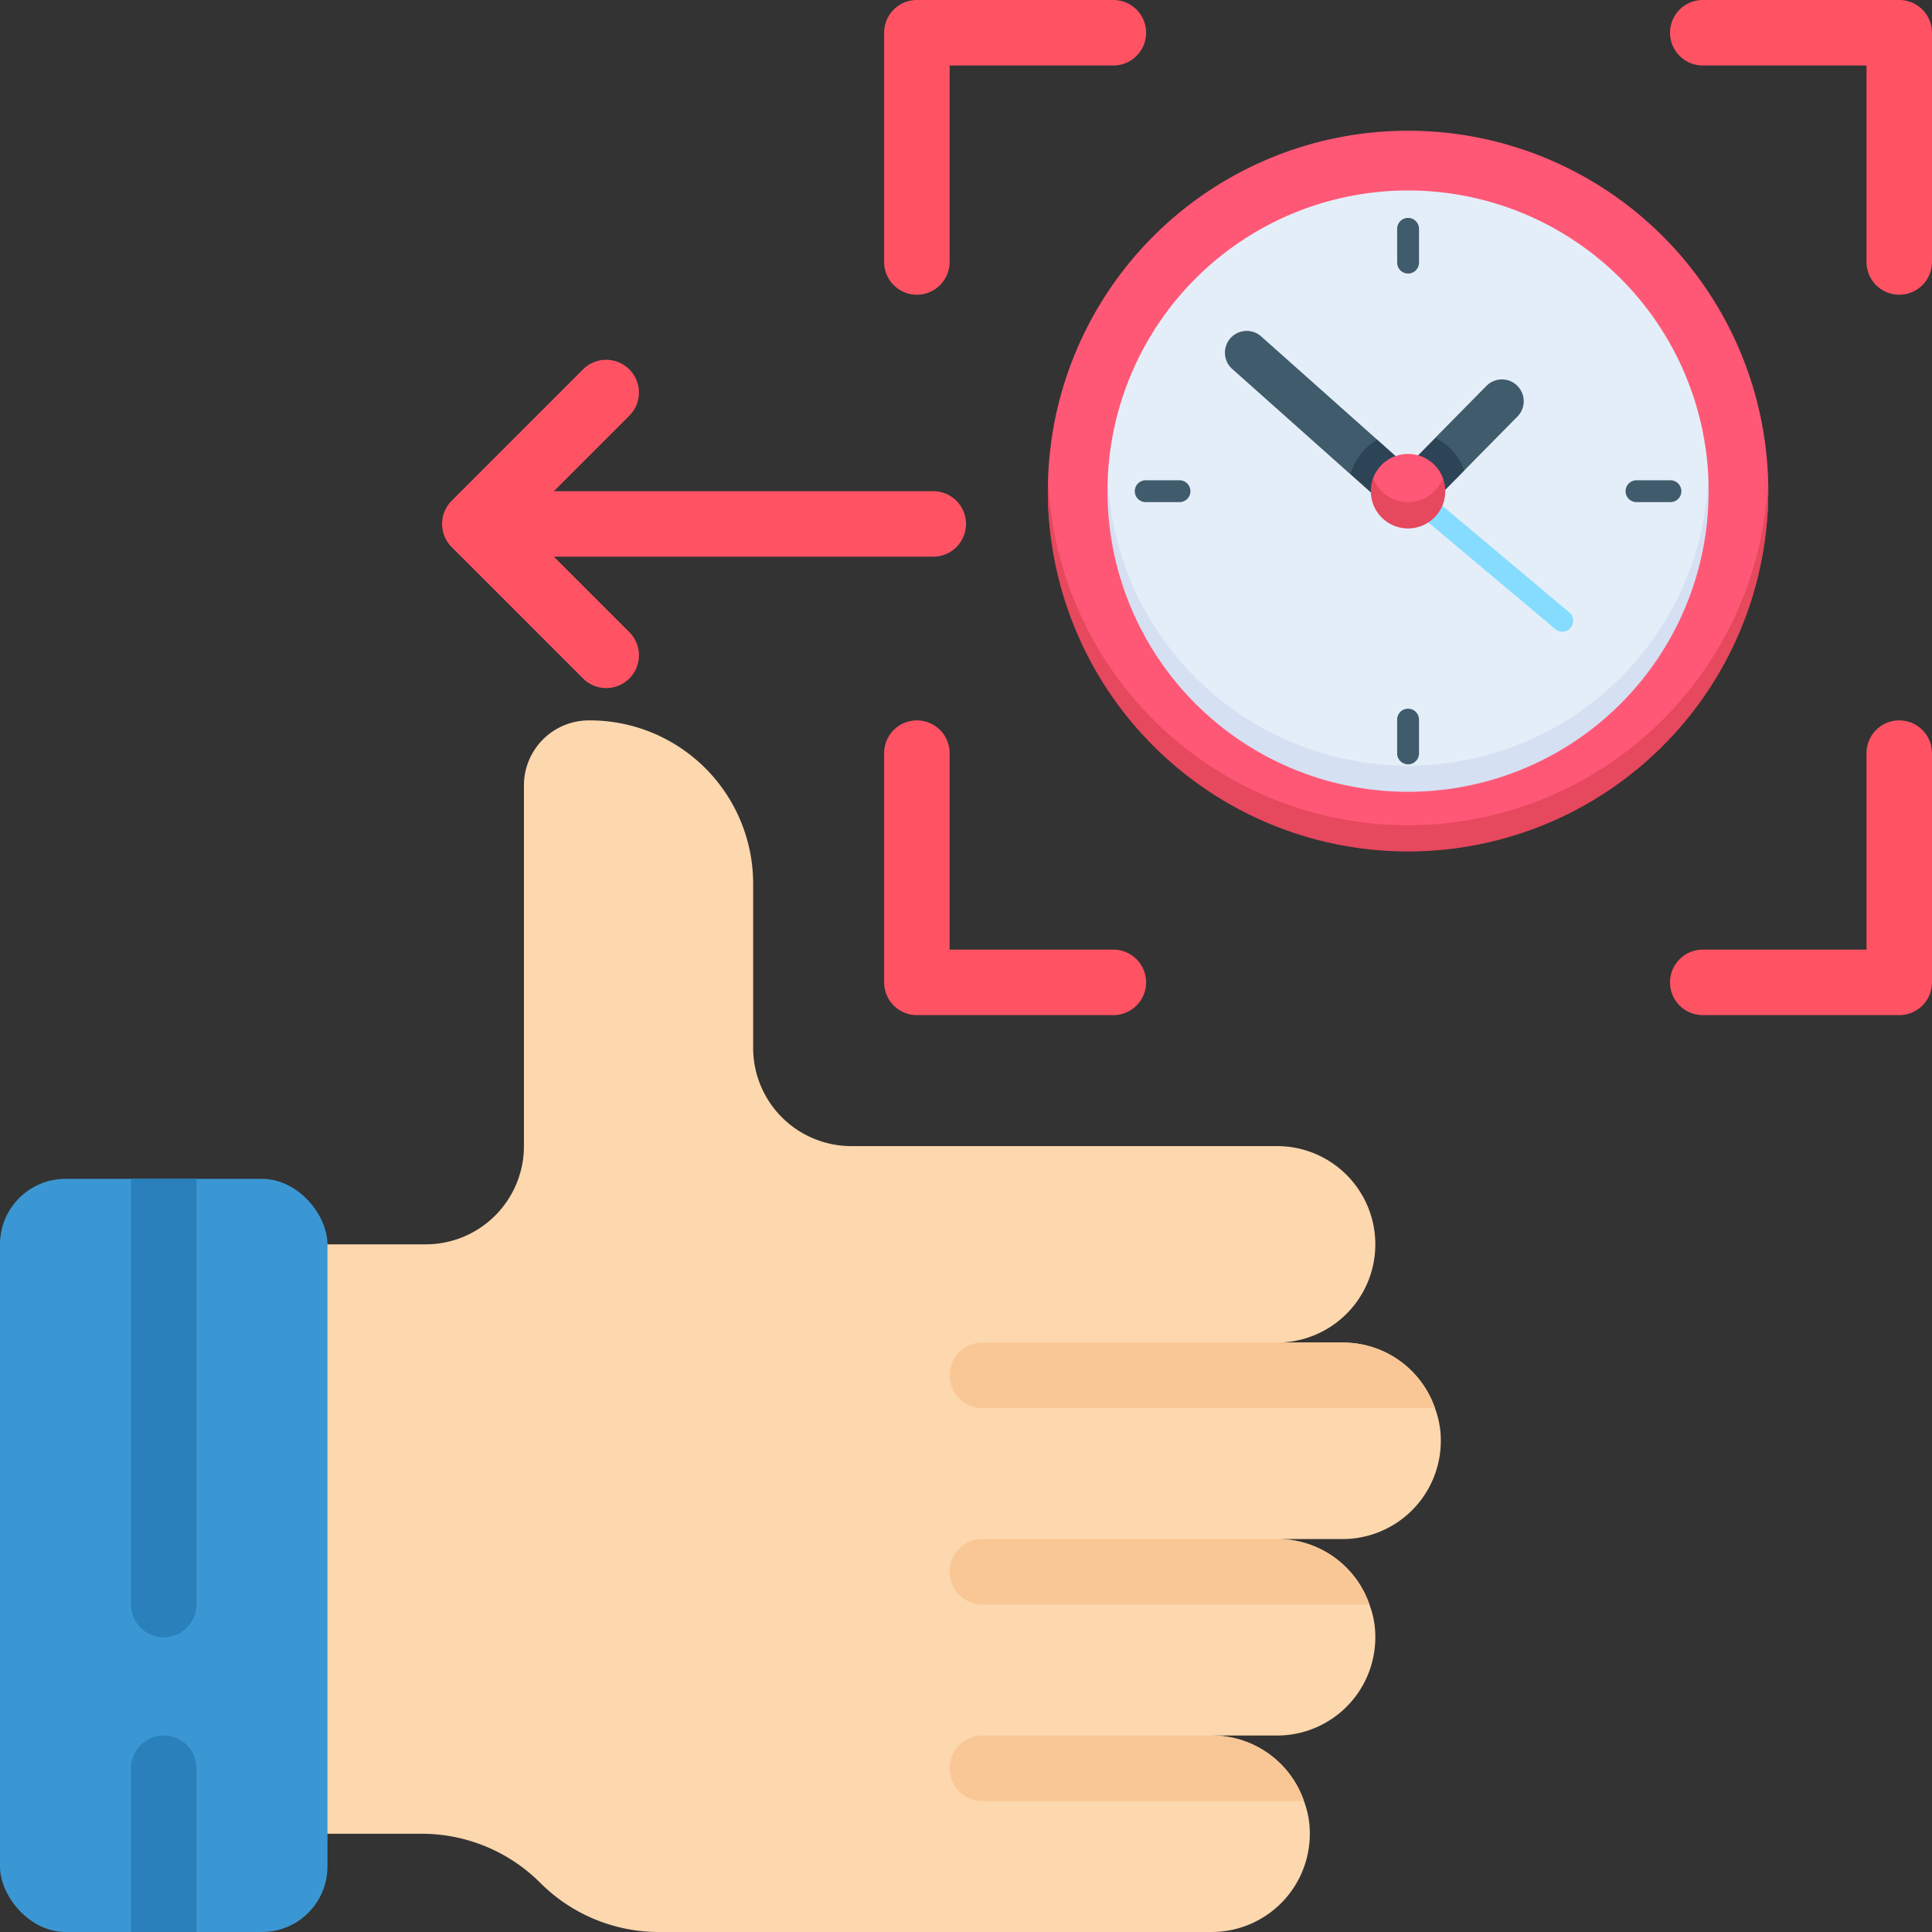 <svg xmlns="http://www.w3.org/2000/svg" width="59" height="59" viewBox="0 0 59 59">
  <rect x="0" y="0" width="59" height="59" fill="#333333" stroke="none"/>
  <g id="Group_8" data-name="Group 8" transform="translate(-682 252)">
    <g id="Group_4" data-name="Group 4">
      <g id="Page-1" transform="translate(682 -252)">
        <g id="_013---Biometric-Data" data-name="013---Biometric-Data">
          <path id="Shape" d="M39,42H30" fill="none" stroke="#000" stroke-linecap="round" stroke-linejoin="round" stroke-width="2" fill-rule="evenodd"/>
          <g id="Group_1" data-name="Group 1">
            <path id="Shape-2" data-name="Shape" d="M41,47H39a2.968,2.968,0,0,1,2.82,2A2.772,2.772,0,0,1,42,50a3,3,0,0,1-3,3H37a2.968,2.968,0,0,1,2.82,2A2.772,2.772,0,0,1,40,56a3,3,0,0,1-3,3H20.12a5.116,5.116,0,0,1-3.62-1.5A5.116,5.116,0,0,0,12.88,56H8V38h5a3,3,0,0,0,3-3V24a1.986,1.986,0,0,1,1.93-2A4.986,4.986,0,0,1,23,27v5a3,3,0,0,0,3,3H39a3,3,0,0,1,0,6h2a2.968,2.968,0,0,1,2.82,2A2.772,2.772,0,0,1,44,44,3,3,0,0,1,41,47Z" fill="#fdd7ad"/>
            <path id="Shape-3" data-name="Shape" d="M43.82,43H30a1,1,0,0,1,0-2H41A2.968,2.968,0,0,1,43.82,43Z" fill="#f9c795"/>
            <path id="Shape-4" data-name="Shape" d="M41.82,49H30a1,1,0,0,1,0-2h9A2.968,2.968,0,0,1,41.82,49Z" fill="#f9c795"/>
            <path id="Shape-5" data-name="Shape" d="M39.82,55H30a1,1,0,0,1,0-2h7A2.968,2.968,0,0,1,39.82,55Z" fill="#f9c795"/>
            <rect id="Rectangle-path" width="10" height="23" rx="2" transform="translate(0 36)" fill="#3b97d3"/>
            <path id="Shape-6" data-name="Shape" d="M6,54v5H4V54a1,1,0,0,1,2,0Z" fill="#2980ba"/>
            <path id="Shape-7" data-name="Shape" d="M6,36V49a1,1,0,0,1-2,0V36Z" fill="#2980ba"/>
            <path id="Shape-8" data-name="Shape" d="M58,9a1,1,0,0,1-1-1V2H52a1,1,0,0,1,0-2h6a1,1,0,0,1,1,1V8A1,1,0,0,1,58,9Z" fill="#ff5364"/>
            <path id="Shape-9" data-name="Shape" d="M28,9a1,1,0,0,1-1-1V1a1,1,0,0,1,1-1h6a1,1,0,0,1,0,2H29V8A1,1,0,0,1,28,9Z" fill="#ff5364"/>
            <path id="Shape-10" data-name="Shape" d="M34,31H28a1,1,0,0,1-1-1V23a1,1,0,0,1,2,0v6h5a1,1,0,0,1,0,2Z" fill="#ff5364"/>
            <path id="Shape-11" data-name="Shape" d="M58,31H52a1,1,0,0,1,0-2h5V23a1,1,0,0,1,2,0v7A1,1,0,0,1,58,31Z" fill="#ff5364"/>
          </g>
        </g>
      </g>
      <g id="clock_2_" data-name="clock (2)" transform="translate(714 -248)">
        <g id="Group_2" data-name="Group 2" transform="translate(0)">
          <path id="Path_1" data-name="Path 1" d="M22,11q0-.2-.007-.4a11,11,0,0,0-21.986,0Q0,10.8,0,11c0,6.075,5.65,10.6,11,10.6C16.446,21.6,22,17.075,22,11Z" transform="translate(0)" fill="#ff5876"/>
          <path id="Path_2" data-name="Path 2" d="M11,257.31a11,11,0,0,1-10.992-10.6c0,.133-.008.266-.008.4a11,11,0,1,0,22,0c0-.134,0-.267-.008-.4A11,11,0,0,1,11,257.31Z" transform="translate(0 -236.108)" fill="#e6485d"/>
          <path id="Path_3" data-name="Path 3" d="M60.916,51.162a9.179,9.179,0,0,0-18.341,0c-.006.132,0,8.994,9.17,8.994S60.922,51.294,60.916,51.162Z" transform="translate(-40.745 -40.561)" fill="#e4eef9"/>
          <path id="Path_4" data-name="Path 4" d="M51.561,255.489a9.179,9.179,0,0,1-9.17-8.78c-.006.132-.009.265-.009.4a9.179,9.179,0,0,0,18.358,0c0-.134,0-.267-.009-.4a9.179,9.179,0,0,1-9.17,8.78Z" transform="translate(-40.561 -236.108)" fill="#d5e0f2"/>
          <path id="Path_5" data-name="Path 5" d="M277.866,176.781a.665.665,0,0,0-.941.006l-1.561,1.583.157.754.729.243,1.622-1.645A.665.665,0,0,0,277.866,176.781Z" transform="translate(-263.532 -169.002)" fill="#405b6c"/>
          <path id="Path_6" data-name="Path 6" d="M130.544,145.415,127,142.259a.665.665,0,0,0-.885.993l3.61,3.217.752-.251Z" transform="translate(-120.485 -135.985)" fill="#405b6c"/>
          <path id="Path_7" data-name="Path 7" d="M264.371,262.18a.331.331,0,0,1-.214-.078l-4.214-3.54a.333.333,0,1,1,.428-.509l4.214,3.54a.333.333,0,0,1-.214.587Z" transform="translate(-248.66 -246.89)" fill="#86dcff"/>
          <path id="Path_8" data-name="Path 8" d="M215.1,220.5l.621.554.8-.271-.043-.839-.56-.5A1.835,1.835,0,0,0,215.1,220.5Z" transform="translate(-205.86 -210.018)" fill="#2d4456"/>
          <path id="Path_9" data-name="Path 9" d="M263.6,218.038l-.528.536v1.051h.832l.582-.59A1.837,1.837,0,0,0,263.6,218.038Z" transform="translate(-251.765 -208.669)" fill="#2d4456"/>
          <path id="Path_10" data-name="Path 10" d="M233.085,230.277a1.137,1.137,0,0,0-2.13,0,1.067,1.067,0,1,0,2.13,0Z" transform="translate(-221.021 -219.676)" fill="#ff5876"/>
          <path id="Path_11" data-name="Path 11" d="M230.676,247.448a1.137,1.137,0,0,1-1.065-.738,1.137,1.137,0,1,0,2.129,0A1.137,1.137,0,0,1,230.676,247.448Z" transform="translate(-219.676 -236.109)" fill="#e6485d"/>
        </g>
        <g id="Group_3" data-name="Group 3" transform="translate(2.655 2.655)">
          <path id="Path_12" data-name="Path 12" d="M248.91,63.155V62.122a.333.333,0,1,0-.667,0v1.032a.333.333,0,1,0,.667,0Z" transform="translate(-240.231 -61.789)" fill="#405b6c"/>
          <path id="Path_13" data-name="Path 13" d="M248.243,411v1.032a.333.333,0,1,0,.667,0V411a.333.333,0,0,0-.667,0Z" transform="translate(-240.231 -395.679)" fill="#405b6c"/>
          <path id="Path_14" data-name="Path 14" d="M412.036,248.91a.333.333,0,1,0,0-.667H411a.333.333,0,0,0,0,.667Z" transform="translate(-395.679 -240.231)" fill="#405b6c"/>
          <path id="Path_15" data-name="Path 15" d="M62.122,248.243a.333.333,0,1,0,0,.667h1.032a.333.333,0,1,0,0-.667Z" transform="translate(-61.789 -240.231)" fill="#405b6c"/>
        </g>
      </g>
    </g>
    <g id="sign-in" transform="translate(687.373 -248)">
      <g id="Group_5" data-name="Group 5" transform="translate(2 2)">
        <path id="Path_16" data-name="Path 16" d="M8,5a3.252,3.252,0,0,1,3.456-3h9.215a3.252,3.252,0,0,1,3.456,3V8a1.163,1.163,0,0,1-2.3,0V5a1.084,1.084,0,0,0-1.152-1H11.456A1.084,1.084,0,0,0,10.3,5V19a1.084,1.084,0,0,0,1.152,1h9.215a1.084,1.084,0,0,0,1.152-1V16a1.163,1.163,0,0,1,2.3,0v3a3.252,3.252,0,0,1-3.456,3H11.456A3.252,3.252,0,0,1,8,19Z" transform="translate(-8 -2)" fill="#ff5364" fill-rule="evenodd" opacity="0"/>
        <path id="Path_17" data-name="Path 17" d="M6.293,7.293A1,1,0,1,1,7.707,8.707L5.414,11H17a1,1,0,0,1,0,2H5.414l2.293,2.293a1,1,0,1,1-1.414,1.414l-4-4a1,1,0,0,1,0-1.414Z" transform="translate(4.127 -2)" fill="#ff5364" fill-rule="evenodd"/>
      </g>
    </g>
  </g>
</svg>
